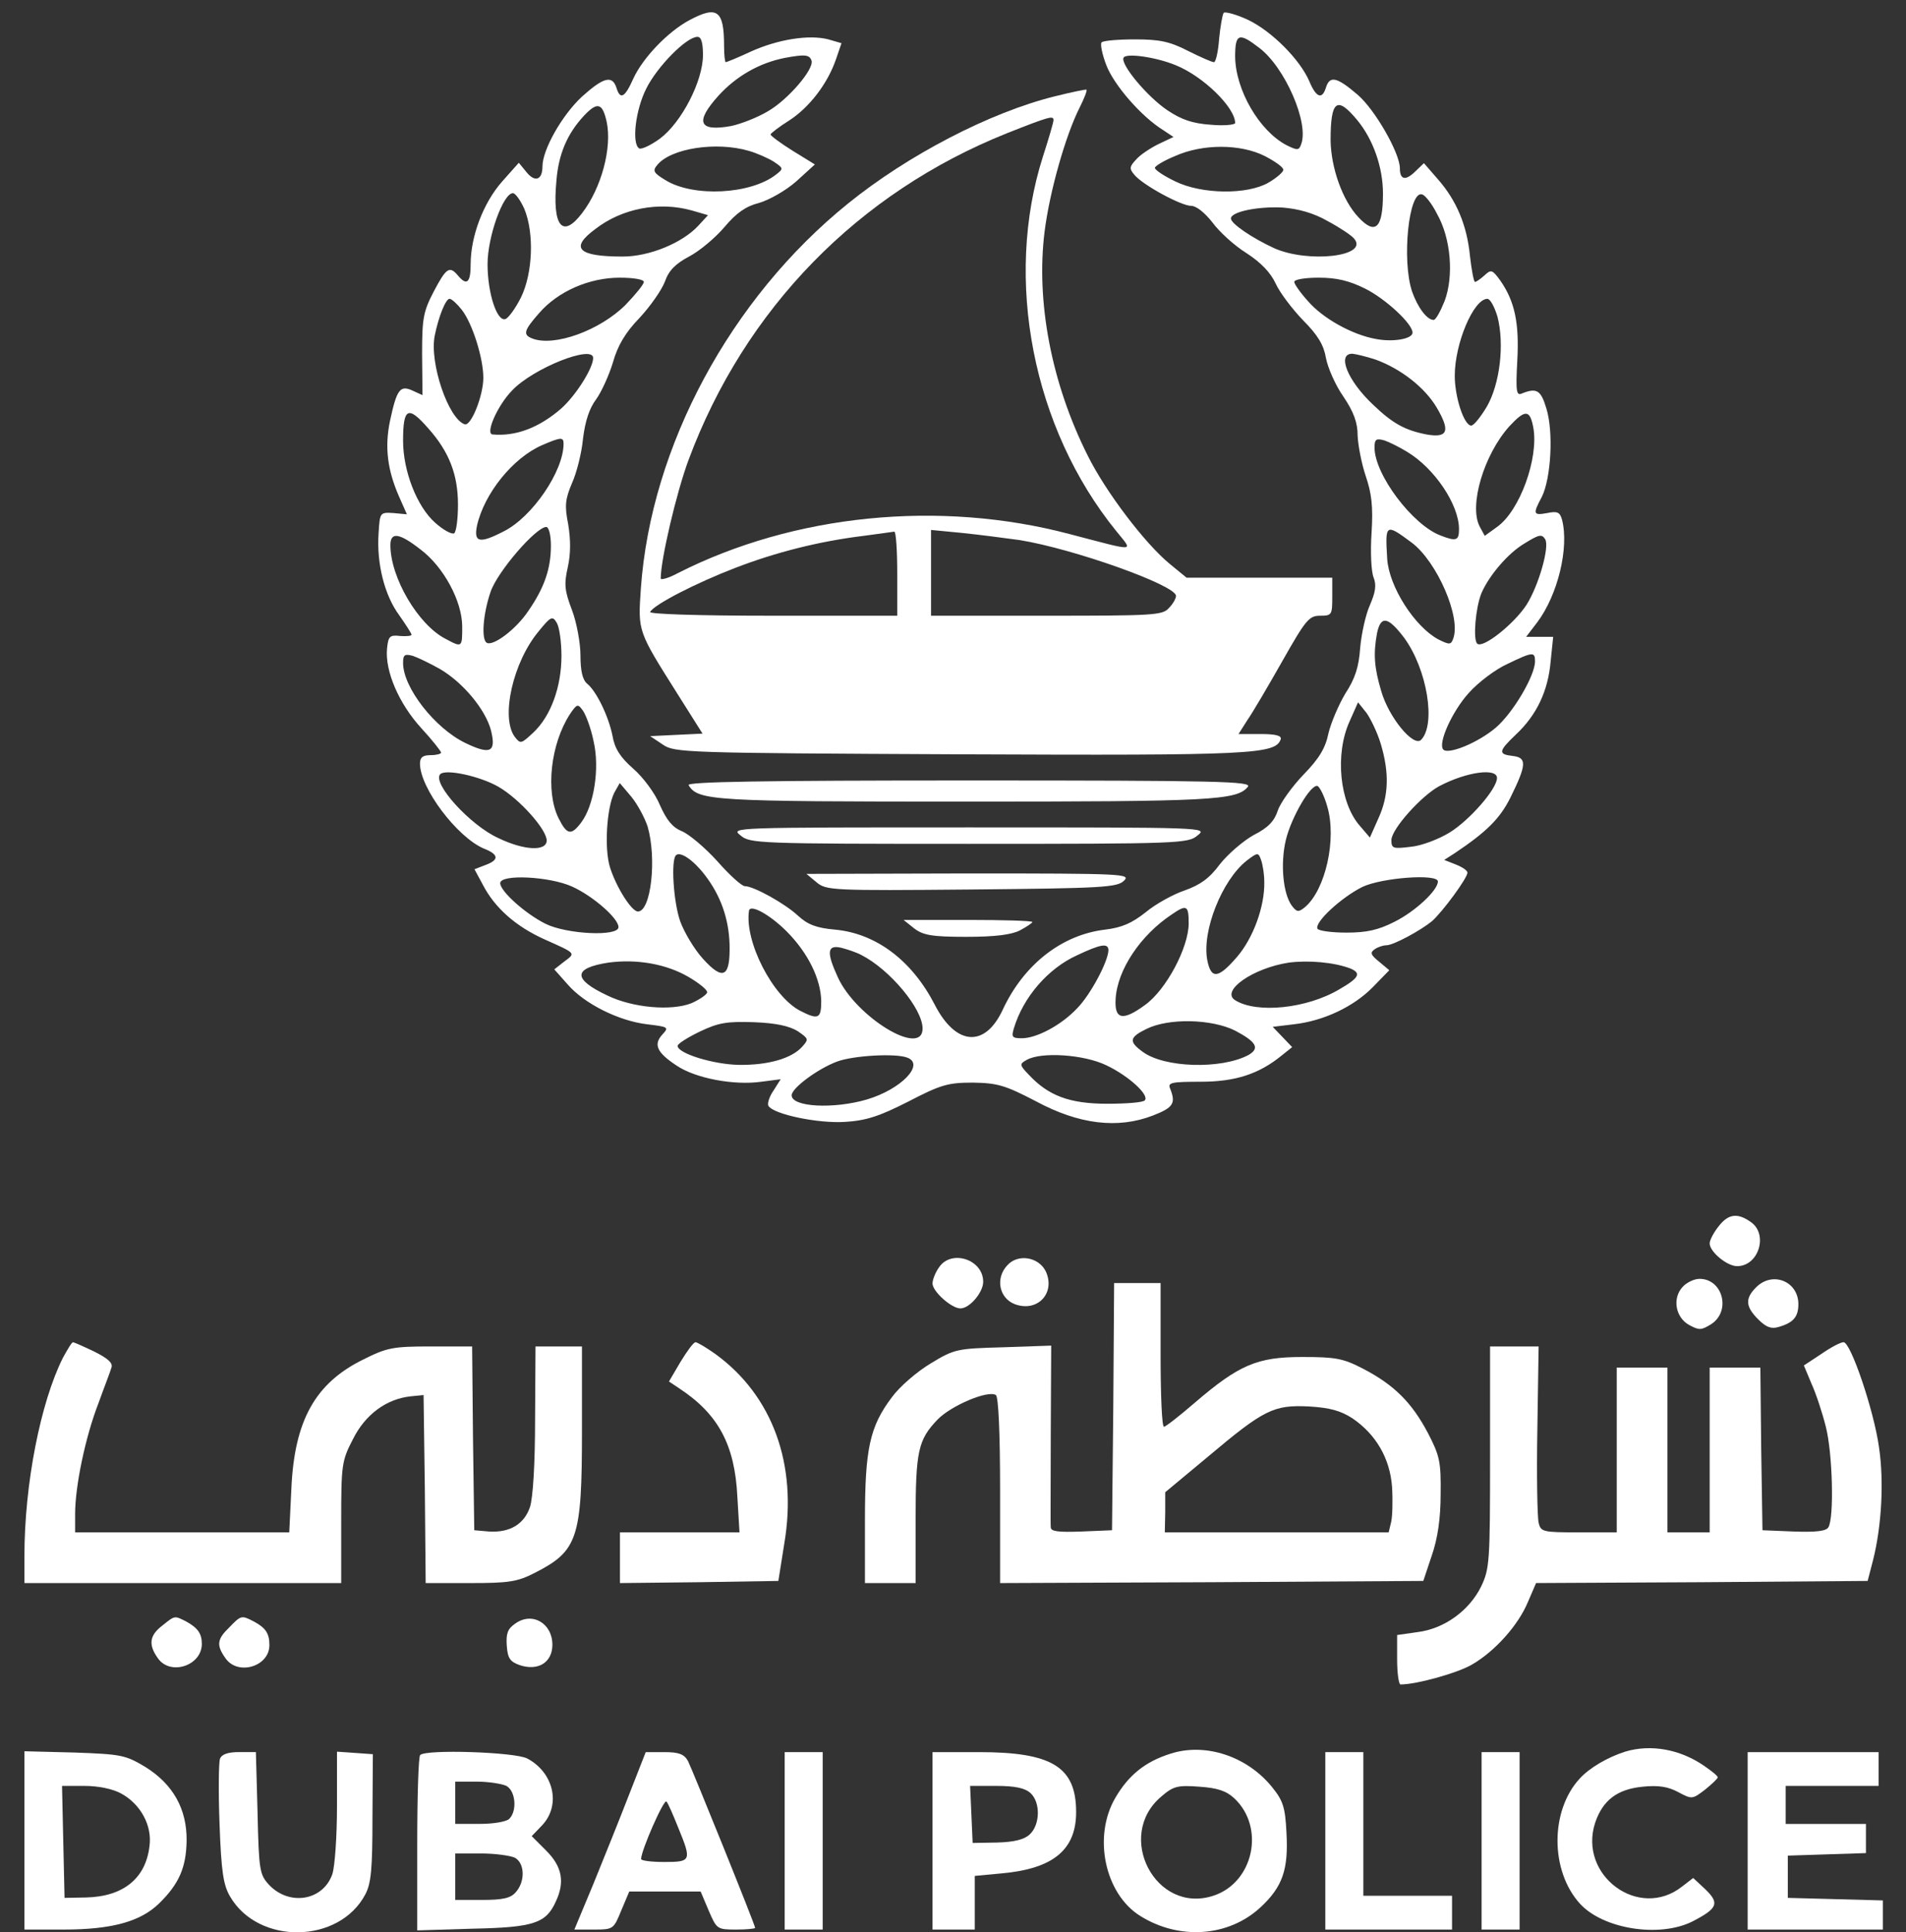 <svg width="75" height="76" viewBox="0 0 75 76" fill="none" xmlns="http://www.w3.org/2000/svg">
<rect x="0" y="0" width="75" height="76" fill="#333333" stroke="none"/>
<path d="M67.623 48.239C67.424 48.488 67.274 48.787 67.274 48.903C67.274 49.236 67.956 49.801 68.355 49.801C69.202 49.801 69.585 48.554 68.903 48.072C68.371 47.69 68.006 47.74 67.623 48.239Z" fill="white"/>
<path d="M36.96 49.834C36.81 50.034 36.694 50.333 36.694 50.482C36.694 50.798 37.442 51.463 37.791 51.463C38.156 51.463 38.688 50.831 38.688 50.416C38.688 49.535 37.442 49.136 36.96 49.834Z" fill="white"/>
<path d="M39.636 49.768C39.154 50.283 39.32 51.064 39.935 51.297C40.832 51.629 41.547 50.848 41.148 50C40.865 49.435 40.051 49.302 39.636 49.768Z" fill="white"/>
<path d="M66.211 50.616C65.795 51.064 65.928 51.812 66.46 52.111C66.859 52.328 66.942 52.328 67.341 52.078C68.122 51.563 67.79 50.3 66.876 50.3C66.659 50.3 66.36 50.45 66.211 50.616Z" fill="white"/>
<path d="M69.103 50.632C68.654 51.08 68.688 51.396 69.186 51.895C69.502 52.21 69.701 52.277 69.984 52.194C70.566 52.028 70.765 51.795 70.765 51.296C70.765 50.399 69.751 49.983 69.103 50.632Z" fill="white"/>
<path d="M43.807 55.319L43.757 60.188L42.561 60.238C41.647 60.271 41.347 60.238 41.347 60.072C41.331 59.956 41.347 58.294 41.347 56.399L41.364 52.926L39.469 52.992C37.658 53.042 37.558 53.059 36.627 53.624C36.096 53.939 35.398 54.538 35.098 54.953C34.218 56.117 34.035 56.997 34.035 59.806V62.266H35.032H36.029V59.789C36.029 57.064 36.129 56.632 36.893 55.834C37.425 55.286 38.871 54.671 39.187 54.87C39.287 54.937 39.353 56.316 39.353 58.626V62.266L47.68 62.232L56.006 62.182L56.339 61.185C56.571 60.521 56.688 59.723 56.688 58.776C56.704 57.496 56.654 57.263 56.189 56.366C55.557 55.169 54.859 54.471 53.646 53.84C52.848 53.424 52.549 53.374 51.236 53.374C49.475 53.374 48.76 53.673 46.998 55.186C46.4 55.701 45.868 56.117 45.802 56.117C45.718 56.117 45.669 54.837 45.669 53.291V50.466H44.755H43.84L43.807 55.319ZM53.214 55.784C54.145 56.416 54.693 57.363 54.776 58.477C54.809 59.008 54.793 59.623 54.743 59.856L54.643 60.271H50.239H45.835L45.851 59.474V58.693L47.53 57.297C49.74 55.435 50.123 55.252 51.502 55.319C52.333 55.369 52.749 55.485 53.214 55.784Z" fill="white"/>
<path d="M2.474 53.408C1.593 55.169 0.961 58.377 0.961 61.202V62.266H7.194H13.426V59.889C13.426 57.612 13.443 57.463 13.892 56.599C14.374 55.635 15.205 55.02 16.169 54.92L16.667 54.87L16.717 58.56L16.75 62.266H18.512C20.024 62.266 20.357 62.216 21.038 61.867C22.733 61.003 22.9 60.521 22.9 56.283V52.959H21.986H21.072L21.055 55.817C21.055 57.596 20.972 58.909 20.855 59.274C20.623 59.956 20.058 60.288 19.243 60.238L18.662 60.188L18.612 56.565L18.578 52.959H16.933C15.454 52.959 15.221 53.009 14.291 53.474C12.396 54.405 11.582 55.884 11.465 58.56L11.382 60.271H7.177H2.956V59.54C2.956 58.46 3.355 56.532 3.87 55.203C4.103 54.554 4.352 53.923 4.385 53.79C4.452 53.607 4.236 53.424 3.704 53.158C3.288 52.959 2.906 52.793 2.873 52.793C2.823 52.793 2.657 53.075 2.474 53.408Z" fill="white"/>
<path d="M26.772 53.574L26.323 54.338L26.722 54.604C28.267 55.618 28.916 56.831 29.015 58.875L29.099 60.271H26.738H24.395V61.269V62.266L27.52 62.232L30.628 62.182L30.86 60.72C31.392 57.596 30.395 54.887 28.151 53.258C27.802 53.009 27.436 52.793 27.37 52.793C27.287 52.793 27.038 53.142 26.772 53.574Z" fill="white"/>
<path d="M71.662 53.258L70.981 53.706L71.28 54.421C71.463 54.82 71.712 55.584 71.845 56.116C72.111 57.147 72.178 59.706 71.945 60.072C71.862 60.221 71.463 60.271 70.582 60.238L69.352 60.188L69.302 56.98L69.269 53.79H68.272H67.275V57.03V60.271H66.444H65.613V57.03V53.79H64.616H63.618V57.03V60.271H62.123C60.71 60.271 60.627 60.254 60.544 59.889C60.494 59.689 60.461 58.044 60.494 56.233L60.544 52.959H59.596H58.633V57.313C58.633 61.418 58.616 61.7 58.283 62.398C57.818 63.346 56.837 64.06 55.79 64.193L54.976 64.309V65.273C54.976 65.822 55.043 66.254 55.109 66.254C55.741 66.254 57.353 65.805 57.918 65.473C58.815 64.958 59.746 63.927 60.128 62.997L60.444 62.265L66.959 62.232L73.491 62.182L73.707 61.351C74.039 60.022 74.139 58.293 73.939 56.931C73.74 55.485 72.826 52.792 72.543 52.792C72.427 52.792 72.045 52.992 71.662 53.258Z" fill="white"/>
<path d="M6.379 63.944C5.881 64.326 5.831 64.691 6.213 65.223C6.695 65.921 7.942 65.522 7.942 64.658C7.942 64.243 7.775 64.027 7.327 63.777C6.861 63.545 6.895 63.528 6.379 63.944Z" fill="white"/>
<path d="M9.022 64.009C8.54 64.475 8.507 64.707 8.872 65.222C9.354 65.92 10.601 65.555 10.601 64.707C10.601 64.242 10.451 64.026 9.986 63.776C9.504 63.527 9.487 63.527 9.022 64.009Z" fill="white"/>
<path d="M20.273 63.861C19.974 64.061 19.908 64.26 19.941 64.725C19.974 65.224 20.074 65.357 20.439 65.49C21.171 65.739 21.736 65.39 21.736 64.692C21.736 63.845 20.938 63.379 20.273 63.861Z" fill="white"/>
<path d="M46.051 68.979C45.054 69.294 44.406 69.826 43.891 70.707C42.993 72.236 43.475 74.496 44.871 75.361C46.417 76.324 48.345 76.175 49.591 75.028C50.472 74.214 50.705 73.532 50.621 72.07C50.572 71.089 50.489 70.823 50.056 70.292C49.076 69.079 47.431 68.53 46.051 68.979ZM48.577 70.74C49.791 71.887 49.325 74.048 47.746 74.563C45.469 75.311 43.857 72.203 45.702 70.657C46.167 70.258 46.334 70.209 47.198 70.275C47.913 70.325 48.261 70.441 48.577 70.74Z" fill="white"/>
<path d="M63.95 68.896C63.269 69.112 62.554 69.528 62.172 69.943C60.992 71.206 60.992 73.583 62.172 74.879C63.086 75.876 65.297 76.225 66.593 75.577C67.59 75.062 67.673 74.862 67.108 74.314L66.626 73.865L66.194 74.198C64.499 75.544 62.089 73.766 62.77 71.688C63.07 70.808 63.635 70.375 64.632 70.276C65.263 70.209 65.646 70.276 66.045 70.492C66.576 70.774 66.593 70.774 67.092 70.392C67.358 70.176 67.59 69.96 67.59 69.91C67.607 69.86 67.358 69.661 67.042 69.445C66.094 68.796 64.948 68.597 63.95 68.896Z" fill="white"/>
<path d="M0.961 72.388V75.894H2.507C4.402 75.894 5.532 75.579 6.263 74.864C7.044 74.1 7.327 73.451 7.343 72.404C7.36 71.158 6.812 70.178 5.715 69.496C4.934 69.031 4.784 68.998 2.923 68.931L0.961 68.881V72.388ZM4.767 70.543C5.532 70.959 5.997 71.806 5.881 72.621C5.731 73.884 4.85 74.598 3.388 74.632L2.54 74.648L2.49 72.438L2.441 70.244H3.321C3.87 70.244 4.435 70.36 4.767 70.543Z" fill="white"/>
<path d="M8.656 69.179C8.606 69.312 8.59 70.476 8.639 71.739C8.706 73.617 8.789 74.148 9.055 74.597C10.168 76.508 13.343 76.459 14.373 74.514C14.606 74.082 14.656 73.5 14.656 71.489L14.672 68.997L13.975 68.947L13.26 68.897V71.041C13.26 72.221 13.177 73.417 13.077 73.716C12.711 74.763 11.382 74.979 10.584 74.132C10.218 73.733 10.185 73.567 10.135 71.307L10.069 68.913H9.421C8.972 68.913 8.723 68.997 8.656 69.179Z" fill="white"/>
<path d="M16.534 69.029C16.467 69.079 16.418 70.657 16.418 72.535V75.926L18.628 75.859C21.005 75.809 21.486 75.643 21.869 74.796C22.234 74.031 22.118 73.416 21.503 72.801L20.922 72.22L21.337 71.788C22.085 70.99 21.786 69.71 20.739 69.162C20.24 68.912 16.767 68.796 16.534 69.029ZM19.924 70.242C20.29 70.442 20.356 71.223 20.041 71.538C19.924 71.655 19.409 71.738 18.877 71.738H17.913V70.907V70.076H18.761C19.226 70.076 19.741 70.159 19.924 70.242ZM20.257 73.067C20.656 73.283 20.672 74.015 20.29 74.43C20.09 74.663 19.775 74.729 18.96 74.729H17.913V73.815V72.901H18.927C19.476 72.901 20.074 72.984 20.257 73.067Z" fill="white"/>
<path d="M24.745 70.61C24.379 71.557 23.747 73.119 23.349 74.1L22.601 75.894H23.382C24.13 75.894 24.146 75.878 24.445 75.147L24.761 74.399H26.157H27.57L27.886 75.147C28.201 75.878 28.218 75.894 28.966 75.894C29.381 75.894 29.714 75.861 29.714 75.828C29.714 75.712 27.254 69.629 27.071 69.263C26.922 68.998 26.722 68.915 26.141 68.915H25.409L24.745 70.61ZM26.689 71.889C27.221 73.186 27.204 73.236 26.141 73.236C25.642 73.236 25.227 73.186 25.227 73.119C25.227 72.787 26.124 70.743 26.224 70.859C26.29 70.925 26.49 71.391 26.689 71.889Z" fill="white"/>
<path d="M30.877 72.404V75.894H31.625H32.373V72.404V68.915H31.625H30.877V72.404Z" fill="white"/>
<path d="M36.694 72.404V75.894H37.525H38.356V74.831V73.784L39.419 73.684C41.447 73.501 42.345 72.754 42.345 71.274C42.345 69.496 41.397 68.915 38.522 68.915H36.694V72.404ZM40.55 70.527C40.949 70.892 40.932 71.773 40.516 72.155C40.3 72.355 39.901 72.454 39.237 72.471L38.273 72.488L38.223 71.358L38.173 70.244H39.203C39.935 70.244 40.334 70.327 40.55 70.527Z" fill="white"/>
<path d="M52.151 72.404V75.894H54.644H57.137V75.23V74.565H55.392H53.647V71.74V68.915H52.899H52.151V72.404Z" fill="white"/>
<path d="M58.3 72.404V75.894H59.048H59.796V72.404V68.915H59.048H58.3V72.404Z" fill="white"/>
<path d="M68.77 72.404V75.894H71.43H74.089V75.313V74.748L72.227 74.698L70.349 74.648V73.817V72.986L71.895 72.936L73.424 72.886V72.321V71.74H71.845H70.266V70.992V70.244H72.094H73.923V69.579V68.915H71.347H68.77V72.404Z" fill="white"/>
<path d="M27.113 0.801C26.282 1.25 25.301 2.264 24.919 3.095C24.586 3.842 24.404 3.942 24.254 3.444C24.088 2.945 23.739 3.045 22.891 3.809C22.11 4.54 21.345 5.887 21.345 6.551C21.345 7.083 21.046 7.183 20.714 6.767L20.415 6.402L19.75 7.15C19.019 7.981 18.52 9.293 18.52 10.39C18.52 11.122 18.37 11.255 18.021 10.839C17.689 10.44 17.556 10.54 17.074 11.454C16.659 12.252 16.609 12.501 16.609 13.93L16.625 15.542L16.227 15.36C15.745 15.143 15.612 15.31 15.346 16.556C15.13 17.586 15.246 18.484 15.695 19.514L16.011 20.229L15.479 20.179C14.947 20.146 14.947 20.162 14.897 20.977C14.814 22.157 15.13 23.42 15.711 24.201C15.977 24.583 16.193 24.915 16.193 24.965C16.193 25.015 15.994 25.032 15.745 25.015C15.329 24.965 15.279 25.032 15.229 25.514C15.146 26.395 15.695 27.674 16.576 28.638C17.008 29.104 17.357 29.552 17.357 29.602C17.357 29.652 17.174 29.702 16.941 29.702C16.642 29.702 16.526 29.785 16.526 30.034C16.526 30.998 17.988 32.926 19.035 33.375C19.634 33.607 19.65 33.823 19.102 34.023L18.67 34.189L19.002 34.804C19.467 35.701 20.282 36.432 21.428 36.948C22.692 37.513 22.658 37.48 22.193 37.828L21.811 38.128L22.343 38.726C22.991 39.474 24.337 40.155 25.467 40.288C26.298 40.388 26.331 40.404 26.066 40.687C25.7 41.086 25.849 41.402 26.631 41.917C27.378 42.415 28.874 42.698 29.955 42.548L30.719 42.449L30.436 42.897C30.27 43.13 30.187 43.413 30.237 43.496C30.436 43.828 32.182 44.194 33.245 44.127C34.076 44.077 34.592 43.911 35.738 43.329C37.018 42.665 37.3 42.582 38.281 42.582C39.245 42.598 39.544 42.681 40.758 43.313C42.453 44.227 43.982 44.41 45.361 43.878C46.176 43.562 46.275 43.396 46.043 42.814C45.943 42.582 46.093 42.548 47.239 42.548C48.602 42.548 49.533 42.249 50.43 41.518L50.846 41.186L50.464 40.787L50.081 40.388L50.912 40.288C52.092 40.155 53.272 39.59 54.02 38.826L54.668 38.161L54.27 37.828C53.92 37.546 53.904 37.463 54.103 37.33C54.22 37.247 54.436 37.18 54.552 37.18C54.834 37.18 55.898 36.599 56.347 36.233C56.762 35.867 57.743 34.538 57.743 34.322C57.743 34.239 57.544 34.106 57.294 34.006L56.829 33.823L57.244 33.557C58.508 32.71 59.023 32.195 59.438 31.364C60.07 30.084 60.086 29.802 59.538 29.735C58.94 29.669 58.956 29.552 59.654 28.887C60.469 28.123 60.917 27.176 61.017 26.012L61.117 25.048H60.585H60.053L60.485 24.483C61.3 23.403 61.748 21.542 61.466 20.445C61.383 20.146 61.283 20.096 60.884 20.179C60.336 20.279 60.303 20.229 60.668 19.547C61.034 18.816 61.133 16.988 60.851 16.074C60.635 15.343 60.469 15.243 59.887 15.476C59.671 15.575 59.638 15.409 59.704 14.196C59.787 12.7 59.604 11.853 59.039 11.039C58.724 10.606 58.674 10.59 58.424 10.822C58.258 10.972 58.092 11.088 58.042 11.088C57.992 11.088 57.909 10.64 57.843 10.075C57.726 8.861 57.311 7.881 56.58 7.05L56.031 6.418L55.666 6.767C55.3 7.116 55.084 7.067 55.084 6.618C55.084 6.02 54.103 4.308 53.422 3.726C52.608 3.028 52.325 2.962 52.175 3.444C52.026 3.926 51.793 3.842 51.527 3.211C51.161 2.347 50.048 1.233 49.117 0.784C48.652 0.568 48.22 0.452 48.153 0.502C48.103 0.568 48.02 1.034 47.971 1.532C47.937 2.031 47.838 2.446 47.771 2.446C47.688 2.446 47.239 2.247 46.741 1.998C46.026 1.632 45.627 1.549 44.663 1.549C43.998 1.549 43.417 1.599 43.35 1.665C43.284 1.715 43.367 2.131 43.533 2.563C43.832 3.344 44.913 4.59 45.777 5.122L46.176 5.388L45.577 5.671C45.245 5.837 44.846 6.103 44.696 6.285C44.447 6.551 44.431 6.634 44.63 6.867C44.946 7.266 46.475 8.097 46.874 8.097C47.073 8.097 47.405 8.363 47.705 8.745C47.971 9.111 48.569 9.659 49.051 9.958C49.616 10.324 49.998 10.723 50.198 11.155C50.364 11.52 50.862 12.169 51.278 12.601C51.86 13.182 52.092 13.581 52.175 14.08C52.242 14.445 52.541 15.143 52.857 15.592C53.272 16.207 53.422 16.622 53.422 17.138C53.438 17.503 53.571 18.218 53.738 18.716C53.97 19.398 54.037 19.913 53.97 20.96C53.92 21.691 53.954 22.489 54.053 22.722C54.17 23.021 54.12 23.303 53.904 23.802C53.738 24.168 53.571 24.932 53.522 25.48C53.472 26.228 53.322 26.694 52.94 27.275C52.674 27.724 52.375 28.422 52.275 28.838C52.159 29.419 51.909 29.835 51.294 30.466C50.846 30.932 50.38 31.58 50.281 31.879C50.148 32.294 49.898 32.56 49.333 32.843C48.918 33.075 48.319 33.591 48.004 33.989C47.588 34.554 47.223 34.804 46.624 35.02C46.176 35.169 45.477 35.552 45.079 35.884C44.53 36.316 44.148 36.482 43.483 36.565C41.788 36.765 40.292 37.928 39.461 39.706C38.763 41.219 37.616 41.136 36.785 39.524C35.888 37.779 34.475 36.715 32.863 36.565C32.115 36.499 31.783 36.366 31.401 36.017C30.885 35.535 29.655 34.854 29.306 34.854C29.19 34.854 28.708 34.422 28.226 33.873C27.744 33.341 27.113 32.809 26.83 32.693C26.464 32.544 26.232 32.261 25.966 31.663C25.783 31.214 25.318 30.583 24.919 30.234C24.404 29.785 24.187 29.436 24.104 28.954C23.955 28.189 23.473 27.192 23.107 26.893C22.924 26.744 22.841 26.395 22.841 25.78C22.841 25.298 22.692 24.483 22.509 24.001C22.21 23.22 22.193 22.971 22.343 22.306C22.459 21.774 22.459 21.243 22.359 20.628C22.21 19.88 22.243 19.631 22.509 18.999C22.692 18.6 22.891 17.802 22.941 17.254C23.024 16.573 23.19 16.058 23.456 15.709C23.672 15.409 23.971 14.745 24.121 14.246C24.304 13.598 24.603 13.083 25.168 12.501C25.6 12.036 26.049 11.387 26.165 11.072C26.315 10.64 26.581 10.374 27.113 10.091C27.528 9.875 28.16 9.343 28.509 8.928C28.974 8.379 29.34 8.114 29.872 7.981C30.27 7.864 30.919 7.499 31.334 7.133L32.065 6.468L31.201 5.936C30.719 5.637 30.32 5.338 30.32 5.288C30.337 5.238 30.653 4.989 31.052 4.74C31.849 4.225 32.564 3.294 32.896 2.33L33.112 1.699L32.597 1.549C31.833 1.35 30.603 1.549 29.539 2.031C29.041 2.264 28.592 2.446 28.558 2.446C28.525 2.446 28.492 2.164 28.492 1.815C28.492 0.402 28.226 0.203 27.113 0.801ZM27.661 2.164C27.661 3.194 26.813 4.823 25.966 5.454C25.6 5.72 25.235 5.887 25.151 5.837C24.852 5.654 25.002 4.324 25.434 3.477C25.866 2.613 27.013 1.449 27.445 1.449C27.595 1.449 27.661 1.682 27.661 2.164ZM49.549 1.881C50.563 2.646 51.527 4.856 51.195 5.687C51.112 5.92 51.045 5.92 50.613 5.704C49.549 5.139 48.619 3.543 48.602 2.23C48.602 1.316 48.752 1.266 49.549 1.881ZM31.932 2.38C32.049 2.712 31.002 3.926 30.221 4.374C29.805 4.624 29.157 4.873 28.774 4.956C27.495 5.189 27.329 4.806 28.276 3.759C28.974 2.995 29.872 2.48 30.869 2.28C31.666 2.131 31.849 2.147 31.932 2.38ZM46.259 2.563C47.339 2.995 48.602 4.225 48.602 4.84C48.602 4.906 48.17 4.956 47.638 4.906C46.923 4.856 46.491 4.707 45.943 4.341C45.145 3.809 44.065 2.513 44.214 2.264C44.331 2.081 45.494 2.247 46.259 2.563ZM23.872 4.79C24.088 5.803 23.672 7.382 22.908 8.379C22.127 9.41 21.728 8.895 21.894 7.116C21.977 6.053 22.326 5.255 22.974 4.557C23.506 3.992 23.706 4.042 23.872 4.79ZM53.405 4.723C54.037 5.488 54.419 6.585 54.419 7.615C54.419 8.978 54.12 9.26 53.455 8.546C52.824 7.881 52.375 6.601 52.358 5.521C52.358 3.942 52.608 3.759 53.405 4.723ZM29.473 5.936C29.772 6.02 30.221 6.219 30.436 6.352C30.835 6.618 30.835 6.634 30.536 6.867C29.539 7.648 27.279 7.765 26.182 7.083C25.716 6.801 25.667 6.718 25.866 6.485C26.398 5.837 28.176 5.554 29.473 5.936ZM49.766 6.136C50.181 6.352 50.513 6.585 50.497 6.684C50.497 6.767 50.231 7 49.915 7.183C49.084 7.665 47.289 7.648 46.242 7.133C45.793 6.917 45.444 6.684 45.444 6.601C45.444 6.535 45.793 6.319 46.242 6.136C47.322 5.654 48.801 5.654 49.766 6.136ZM20.631 8.213C21.03 9.177 20.963 10.756 20.498 11.703C20.282 12.135 19.999 12.518 19.883 12.551C19.55 12.65 19.185 11.52 19.185 10.39C19.185 9.31 19.8 7.598 20.182 7.598C20.282 7.598 20.481 7.881 20.631 8.213ZM56.546 8.413C57.095 9.377 57.211 10.856 56.846 11.836C56.679 12.252 56.496 12.584 56.413 12.584C56.148 12.584 55.782 12.085 55.566 11.471C55.15 10.241 55.433 7.465 55.965 7.648C56.081 7.681 56.347 8.014 56.546 8.413ZM27.229 8.28L27.86 8.463L27.478 8.878C26.847 9.559 25.55 10.091 24.503 10.091C22.741 10.091 22.409 9.759 23.423 9.011C24.47 8.197 25.933 7.914 27.229 8.28ZM52.242 8.695C52.707 8.944 53.189 9.26 53.289 9.393C53.871 10.091 51.461 10.357 50.131 9.759C49.267 9.36 48.436 8.795 48.436 8.595C48.436 8.33 49.483 8.114 50.464 8.163C51.095 8.213 51.693 8.379 52.242 8.695ZM25.334 11.088C25.334 11.188 25.002 11.587 24.62 11.986C23.606 12.999 21.811 13.648 20.947 13.315C20.564 13.166 20.614 12.999 21.212 12.318C21.96 11.454 23.19 10.922 24.387 10.922C24.919 10.922 25.334 10.989 25.334 11.088ZM53.721 11.354C54.519 11.753 55.582 12.734 55.582 13.083C55.582 13.332 54.818 13.465 54.136 13.332C53.206 13.166 52.042 12.518 51.461 11.836C51.161 11.504 50.929 11.171 50.929 11.088C50.929 10.989 51.361 10.922 51.893 10.922C52.591 10.922 53.089 11.039 53.721 11.354ZM18.171 12.185C18.587 12.717 19.019 14.08 19.019 14.861C19.019 15.559 18.537 16.772 18.287 16.689C17.639 16.473 16.891 14.263 17.107 13.199C17.257 12.451 17.54 11.753 17.689 11.753C17.772 11.753 17.988 11.953 18.171 12.185ZM58.923 12.451C59.206 13.531 59.023 15.094 58.508 15.991C58.258 16.407 57.992 16.739 57.893 16.739C57.61 16.739 57.244 15.625 57.244 14.778C57.244 13.515 57.976 11.77 58.524 11.753C58.641 11.753 58.807 12.069 58.923 12.451ZM23.34 14.08C23.34 14.479 22.658 15.559 22.077 16.074C21.212 16.822 20.298 17.171 19.384 17.088C19.085 17.071 19.567 15.958 20.149 15.36C20.98 14.479 23.34 13.548 23.34 14.08ZM54.136 14.146C55.134 14.512 56.064 15.243 56.53 16.024C57.078 16.955 56.978 17.237 56.131 17.088C55.283 16.922 54.801 16.656 54.037 15.925C53.023 14.977 52.591 13.897 53.222 13.914C53.372 13.93 53.788 14.03 54.136 14.146ZM16.858 16.855C17.672 17.769 18.021 18.667 18.021 19.847C18.021 20.412 17.955 20.91 17.872 20.977C17.772 21.027 17.44 20.844 17.124 20.561C16.409 19.93 15.861 18.534 15.861 17.337C15.861 16.024 16.06 15.941 16.858 16.855ZM60.336 16.822C60.552 18.018 59.804 20.096 58.906 20.727L58.424 21.076L58.225 20.711C57.793 19.88 58.391 17.886 59.388 16.772C60.02 16.091 60.203 16.107 60.336 16.822ZM22.176 17.453C22.176 18.534 20.947 20.329 19.833 20.894C18.869 21.392 18.636 21.342 18.769 20.678C19.052 19.415 20.182 18.002 21.345 17.503C22.077 17.188 22.176 17.188 22.176 17.453ZM55.366 17.769C56.447 18.417 57.411 19.847 57.411 20.811C57.411 21.259 57.311 21.309 56.679 21.06C55.582 20.644 54.087 18.667 54.087 17.603C54.087 17.271 54.153 17.237 54.469 17.32C54.668 17.387 55.067 17.586 55.366 17.769ZM21.678 21.459C21.678 22.356 21.428 23.104 20.797 24.018C20.315 24.749 19.401 25.431 19.152 25.281C18.936 25.148 19.002 24.168 19.301 23.287C19.567 22.489 21.096 20.727 21.495 20.727C21.595 20.727 21.678 21.043 21.678 21.459ZM55.549 21.342C56.546 22.09 57.51 24.3 57.178 25.131C57.095 25.364 57.028 25.364 56.596 25.148C55.666 24.649 54.652 23.071 54.585 21.974C54.502 20.595 54.519 20.578 55.549 21.342ZM16.542 21.608C17.456 22.29 18.188 23.652 18.188 24.649C18.188 25.464 18.188 25.48 17.54 25.131C16.459 24.583 15.362 22.722 15.362 21.442C15.362 20.91 15.711 20.96 16.542 21.608ZM60.801 21.209C60.984 21.492 60.552 23.021 60.07 23.785C59.588 24.533 58.341 25.53 58.125 25.314C57.959 25.148 58.059 23.918 58.291 23.337C58.591 22.639 59.339 21.758 59.987 21.376C60.552 21.027 60.668 20.993 60.801 21.209ZM22.093 25.796C22.093 27.009 21.678 28.156 20.996 28.804C20.498 29.27 20.481 29.27 20.248 28.971C19.7 28.206 20.182 26.046 21.196 24.832C21.678 24.234 21.744 24.217 21.91 24.5C22.01 24.666 22.093 25.248 22.093 25.796ZM55.25 25.082C56.164 26.328 56.513 28.505 55.915 29.104C55.616 29.386 54.652 28.223 54.353 27.192C54.07 26.245 54.037 25.713 54.186 24.899C54.336 24.201 54.618 24.251 55.25 25.082ZM17.307 26.311C18.221 26.843 19.102 27.907 19.318 28.721C19.534 29.585 19.301 29.702 18.304 29.22C17.107 28.638 15.861 27.043 15.861 26.079C15.861 25.746 15.927 25.713 16.243 25.796C16.443 25.863 16.925 26.095 17.307 26.311ZM60.402 26.012C60.402 26.577 59.538 28.04 58.857 28.622C58.175 29.203 57.012 29.685 56.796 29.486C56.563 29.253 57.145 27.973 57.793 27.259C58.175 26.827 58.873 26.311 59.322 26.112C60.319 25.63 60.402 25.63 60.402 26.012ZM23.357 29.153C23.606 30.217 23.373 31.679 22.875 32.344C22.476 32.876 22.309 32.843 21.977 32.178C21.462 31.131 21.661 29.27 22.426 28.09C22.708 27.674 22.741 27.674 22.941 27.957C23.057 28.123 23.257 28.655 23.357 29.153ZM54.336 29.27C54.668 30.383 54.652 31.297 54.236 32.195L53.904 32.943L53.505 32.477C52.707 31.563 52.524 29.652 53.106 28.372L53.438 27.624L53.771 28.04C53.937 28.273 54.203 28.821 54.336 29.27ZM19.617 30.948C20.448 31.43 21.512 32.627 21.512 33.059C21.512 33.491 20.631 33.458 19.6 32.959C18.503 32.461 16.991 30.799 17.323 30.45C17.54 30.234 18.902 30.533 19.617 30.948ZM58.906 30.599C58.906 31.031 57.826 32.261 57.045 32.743C56.613 33.009 55.915 33.275 55.499 33.308C54.818 33.391 54.751 33.375 54.751 33.042C54.751 32.61 55.948 31.281 56.646 30.915C57.726 30.35 58.906 30.2 58.906 30.599ZM25.484 32.51C25.849 33.773 25.617 35.851 25.102 35.851C24.852 35.851 24.254 34.904 24.005 34.122C23.772 33.391 23.872 31.779 24.171 31.181L24.387 30.799L24.836 31.33C25.085 31.63 25.367 32.161 25.484 32.51ZM52.225 31.713C52.608 32.992 52.159 35.003 51.344 35.685C51.095 35.884 51.029 35.884 50.829 35.618C50.48 35.136 50.38 33.956 50.596 33.042C50.812 32.145 51.577 30.832 51.843 30.915C51.926 30.948 52.109 31.297 52.225 31.713ZM27.727 34.405C28.359 35.219 28.675 36.133 28.708 37.13C28.741 38.443 28.459 38.593 27.661 37.712C27.312 37.33 26.913 36.648 26.764 36.233C26.498 35.469 26.398 33.84 26.597 33.641C26.764 33.474 27.279 33.823 27.727 34.405ZM49.749 34.704C49.766 35.651 49.317 36.898 48.669 37.646C47.937 38.493 47.655 38.526 47.505 37.762C47.289 36.615 48.087 34.621 49.051 33.856C49.483 33.524 49.516 33.524 49.616 33.807C49.682 33.973 49.749 34.372 49.749 34.704ZM22.509 34.87C23.323 35.236 24.337 36.117 24.337 36.466C24.337 36.848 22.293 36.748 21.462 36.333C20.664 35.934 19.683 35.053 19.683 34.737C19.683 34.372 21.628 34.471 22.509 34.87ZM56.58 34.671C56.58 35.02 55.682 35.851 54.884 36.25C54.236 36.582 53.771 36.682 52.99 36.682C52.408 36.682 51.909 36.615 51.843 36.532C51.71 36.283 52.774 35.302 53.605 34.887C54.369 34.521 56.58 34.355 56.58 34.671ZM30.952 36.632C31.799 37.48 32.298 38.51 32.315 39.374C32.315 40.072 32.198 40.122 31.484 39.756C30.403 39.191 29.29 37.031 29.473 35.818C29.522 35.552 30.287 35.967 30.952 36.632ZM46.774 36.316C46.774 37.263 45.893 38.925 45.062 39.524C44.181 40.172 43.849 40.105 43.899 39.291C43.965 38.144 44.879 36.782 46.109 35.967C46.691 35.568 46.774 35.602 46.774 36.316ZM33.894 37.563C35.007 38.128 36.303 39.673 36.303 40.454C36.303 41.601 33.677 40.006 32.963 38.427C32.514 37.446 32.547 37.147 33.112 37.28C33.362 37.346 33.711 37.463 33.894 37.563ZM43.616 37.38C43.599 37.828 42.918 39.108 42.403 39.64C41.771 40.321 40.791 40.837 40.209 40.837C39.827 40.837 39.794 40.787 39.893 40.454C40.259 39.224 41.239 38.094 42.37 37.579C43.317 37.13 43.616 37.081 43.616 37.38ZM27.096 38.427C27.495 38.66 27.827 38.925 27.827 39.025C27.827 39.108 27.545 39.308 27.212 39.457C26.415 39.773 24.902 39.64 23.905 39.158C22.526 38.51 22.542 38.078 23.938 37.862C25.052 37.712 26.215 37.912 27.096 38.427ZM53.139 38.094C53.571 38.277 53.488 38.46 52.707 38.909C51.428 39.673 49.45 39.873 48.602 39.341C48.02 38.975 49.3 38.078 50.713 37.862C51.477 37.762 52.491 37.845 53.139 38.094ZM31.384 40.554C31.816 40.853 31.833 40.87 31.567 41.169C31.151 41.634 30.221 41.9 29.074 41.884C28.076 41.867 26.664 41.435 26.664 41.136C26.664 41.053 27.063 40.803 27.545 40.571C28.276 40.222 28.608 40.172 29.655 40.205C30.536 40.238 31.052 40.355 31.384 40.554ZM48.602 40.537C49.45 40.986 49.583 41.235 49.117 41.501C48.037 42.066 45.81 42 44.962 41.368C44.414 40.969 44.431 40.803 45.112 40.471C45.976 40.039 47.671 40.072 48.602 40.537ZM35.705 41.601C36.403 41.867 35.456 42.847 34.109 43.246C32.797 43.629 31.151 43.545 31.151 43.08C31.151 42.798 32.182 42.033 32.946 41.751C33.578 41.518 35.24 41.418 35.705 41.601ZM43.533 41.9C44.414 42.316 45.245 43.08 45.045 43.28C44.979 43.363 44.314 43.413 43.566 43.413C42.087 43.413 41.256 43.097 40.492 42.282C40.109 41.884 40.109 41.85 40.408 41.684C40.974 41.368 42.636 41.468 43.533 41.9Z" fill="white"/>
<path d="M41.489 3.793C38.946 4.425 35.721 6.103 33.378 7.998C28.741 11.737 25.616 17.554 25.218 23.138C25.101 24.849 25.085 24.8 26.68 27.326L27.644 28.855L26.614 28.904L25.583 28.954L26.082 29.287C26.547 29.602 26.88 29.619 37.799 29.669C49.316 29.719 50.197 29.669 50.397 29.071C50.43 28.938 50.214 28.871 49.599 28.871H48.735L49.084 28.323C49.283 28.04 49.898 26.993 50.463 25.996C51.377 24.384 51.51 24.218 51.942 24.218C52.408 24.218 52.424 24.185 52.424 23.47V22.722H49.549H46.691L46.042 22.19C45.062 21.393 43.499 19.332 42.801 17.919C41.372 15.077 40.757 11.853 41.106 9.095C41.306 7.516 41.937 5.305 42.486 4.225C42.669 3.86 42.785 3.56 42.752 3.527C42.718 3.51 42.153 3.627 41.489 3.793ZM41.455 4.724C41.455 4.807 41.272 5.438 41.04 6.153C39.494 10.989 40.641 16.839 43.915 20.878C44.596 21.725 44.779 21.708 42.103 21.01C36.968 19.648 31.234 20.229 26.68 22.539C26.314 22.739 25.999 22.822 25.999 22.755C25.999 22.008 26.614 19.382 27.096 18.085C29.306 12.152 33.76 7.582 39.627 5.239C41.306 4.574 41.455 4.541 41.455 4.724ZM35.306 22.556V24.218H30.386C27.378 24.218 25.517 24.151 25.583 24.068C25.749 23.769 27.411 22.922 28.924 22.34C30.519 21.725 32.215 21.293 33.976 21.077C34.575 20.994 35.106 20.927 35.19 20.911C35.256 20.911 35.306 21.642 35.306 22.556ZM40.126 21.243C42.27 21.592 46.275 23.021 46.275 23.437C46.275 23.537 46.159 23.753 45.992 23.919C45.743 24.201 45.377 24.218 41.173 24.218H36.636V22.539V20.844L37.849 20.961C38.497 21.027 39.527 21.16 40.126 21.243Z" fill="white"/>
<path d="M27.096 30.881C27.462 31.496 28.06 31.529 37.998 31.529C47.671 31.529 48.669 31.479 49.101 30.948C49.283 30.732 47.987 30.698 38.148 30.698C30.054 30.698 27.013 30.748 27.096 30.881Z" fill="white"/>
<path d="M29.14 32.859C29.506 33.175 29.822 33.191 38.132 33.191C46.442 33.191 46.757 33.175 47.123 32.859C47.522 32.543 47.489 32.543 38.132 32.543C28.775 32.543 28.741 32.543 29.14 32.859Z" fill="white"/>
<path d="M32.132 34.704C32.514 35.02 32.73 35.036 38.231 34.986C43.4 34.937 43.965 34.903 44.231 34.638C44.497 34.372 44.215 34.355 38.132 34.355L31.733 34.372L32.132 34.704Z" fill="white"/>
<path d="M35.971 36.515C36.32 36.781 36.652 36.848 38.015 36.848C39.162 36.848 39.793 36.765 40.126 36.598C40.408 36.449 40.624 36.299 40.624 36.266C40.624 36.216 39.477 36.183 38.098 36.183H35.555L35.971 36.515Z" fill="white"/>
</svg>
